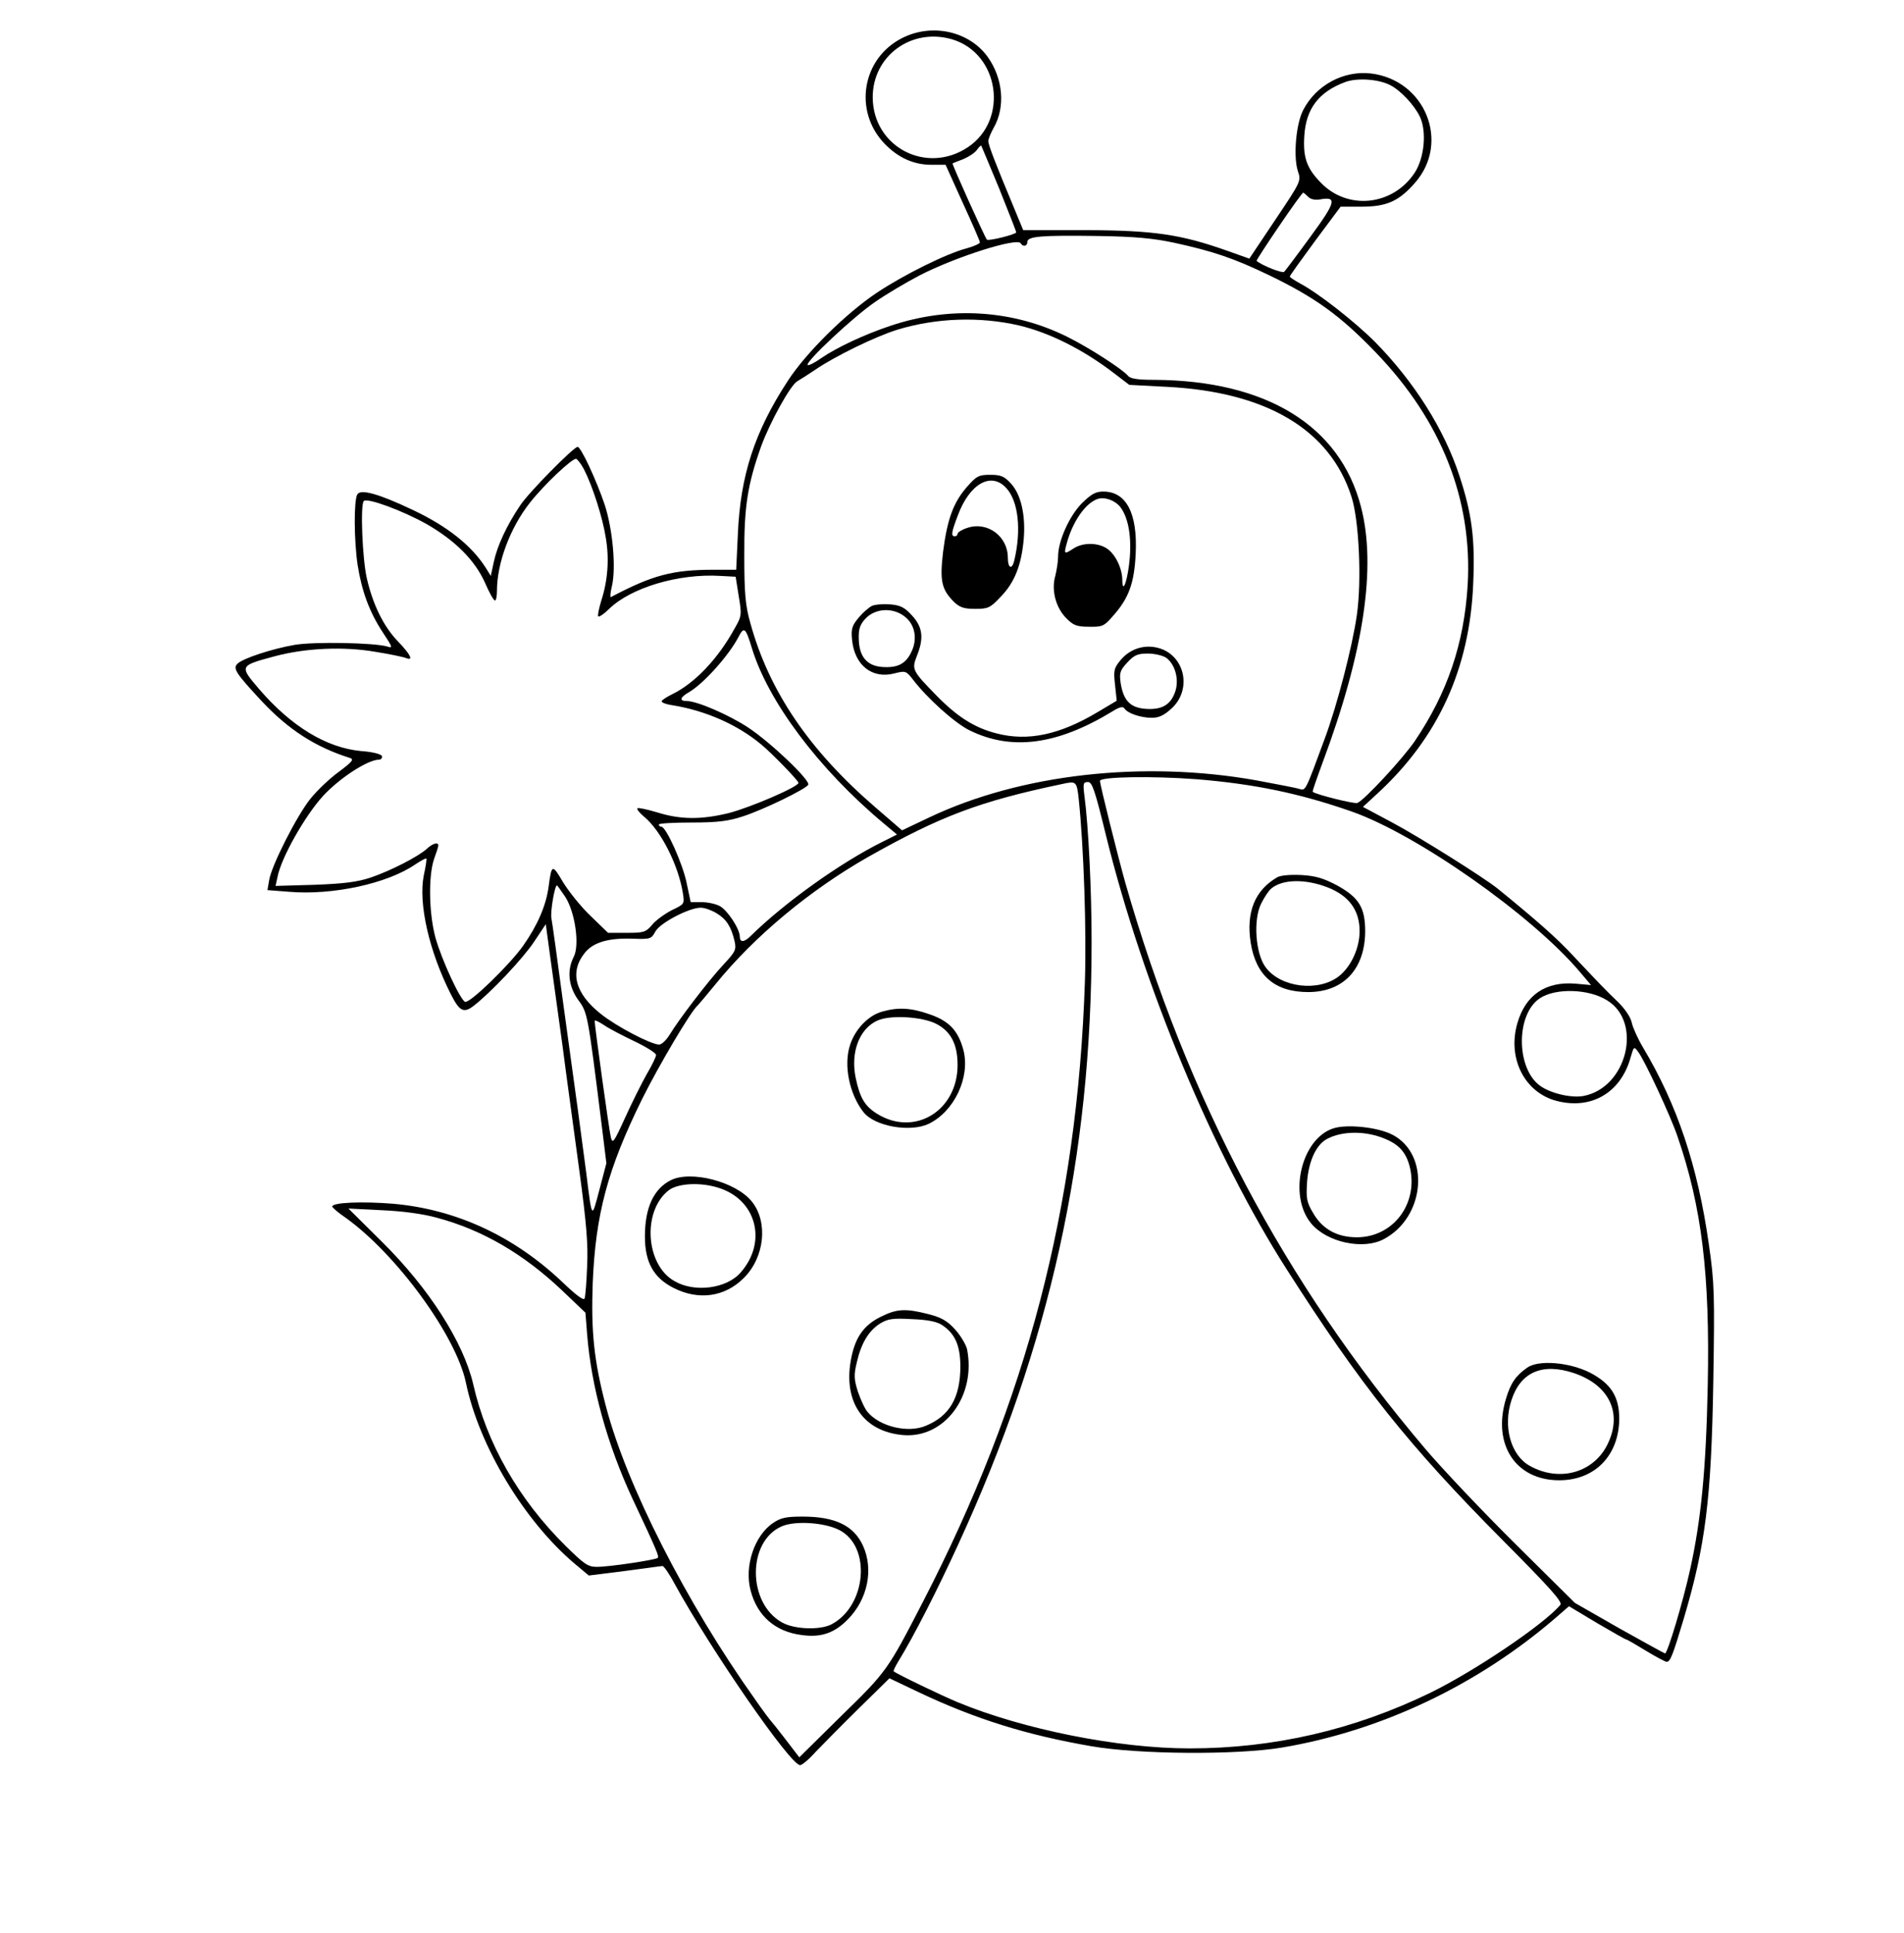 <?xml version="1.0" standalone="no"?>
<!DOCTYPE svg PUBLIC "-//W3C//DTD SVG 20010904//EN"
 "http://www.w3.org/TR/2001/REC-SVG-20010904/DTD/svg10.dtd">
<svg version="1.0" xmlns="http://www.w3.org/2000/svg"
 width="682pt" height="692pt" viewBox="0 0 682 692"
 preserveAspectRatio="xMidYMid meet">
<g transform="translate(0,692) scale(0.1,-0.1)"
fill="#000000" stroke="none">
<path d="M3232 6784 c-144 -72 -176 -261 -64 -378 48 -50 104 -76 168 -76 l51
0 61 -135 c34 -74 62 -138 62 -143 0 -4 -21 -14 -47 -21 -73 -19 -226 -95
-322 -159 -111 -74 -255 -216 -320 -317 -118 -181 -169 -337 -178 -547 l-6
-128 -81 0 c-146 0 -219 -19 -368 -98 -3 -1 -2 16 4 40 15 65 3 202 -26 291
-29 86 -85 207 -97 207 -14 0 -177 -165 -206 -210 -48 -71 -82 -145 -94 -201
l-11 -51 -18 29 c-51 80 -138 149 -261 207 -122 58 -187 76 -199 56 -13 -21
-12 -166 1 -253 15 -94 42 -168 90 -241 35 -53 37 -58 17 -51 -46 14 -265 18
-333 6 -81 -14 -184 -48 -204 -67 -18 -17 -7 -34 88 -136 95 -101 191 -163
315 -202 15 -5 7 -14 -41 -50 -32 -23 -78 -67 -102 -97 -49 -62 -139 -239
-147 -291 l-6 -35 78 -6 c155 -13 350 29 450 97 21 14 39 24 41 22 2 -1 -2
-29 -9 -60 -20 -101 19 -272 97 -426 31 -61 46 -69 82 -41 62 48 177 170 216
229 l42 63 16 -118 c9 -65 29 -208 44 -318 14 -110 42 -310 60 -445 26 -192
32 -266 28 -345 -2 -55 -6 -106 -9 -114 -3 -9 -31 12 -80 59 -173 164 -380
260 -605 280 -110 9 -219 5 -219 -10 0 -3 21 -22 48 -40 183 -131 396 -423
431 -591 47 -227 210 -497 391 -649 l49 -41 128 16 c70 9 131 18 136 18 4 1
24 -27 43 -63 130 -237 415 -650 450 -650 7 0 32 21 56 48 25 26 94 96 154
155 l110 108 105 -50 c203 -96 386 -153 617 -193 172 -30 522 -32 684 -5 357
60 703 225 982 466 l46 40 100 -60 c55 -32 102 -59 105 -59 3 0 34 -18 70 -40
36 -22 70 -40 75 -40 13 0 22 24 61 154 78 263 99 428 106 851 5 312 4 352
-16 490 -40 281 -113 499 -236 705 -18 30 -36 70 -40 88 -4 20 -24 49 -48 73
-48 46 -64 63 -162 167 -58 63 -136 131 -270 240 -51 41 -284 187 -378 237
l-105 56 51 47 c219 201 332 449 344 754 7 159 -5 249 -49 383 -54 167 -163
339 -303 481 -72 72 -202 174 -268 209 -20 11 -37 22 -37 25 0 3 41 60 91 128
l91 122 74 0 c91 0 134 19 192 85 128 145 37 369 -158 392 -98 11 -196 -42
-242 -131 -26 -50 -36 -167 -19 -219 12 -35 11 -37 -81 -174 l-93 -139 -76 27
c-169 60 -264 74 -509 75 l-225 0 -33 80 c-66 158 -92 225 -92 239 0 7 9 29
19 47 43 74 34 177 -21 254 -66 92 -199 122 -306 68z m179 -5 c169 -51 203
-288 56 -386 -148 -99 -339 0 -341 177 -1 150 139 252 285 209z m1569 -164
c37 -19 86 -71 106 -113 25 -53 16 -148 -19 -201 -79 -119 -242 -135 -338 -33
-49 51 -62 89 -57 166 6 97 52 157 146 192 42 16 120 11 162 -11z m-1401 -370
c33 -83 61 -153 61 -157 0 -7 -99 -32 -105 -26 -7 7 -126 271 -123 273 2 1 19
8 38 15 19 8 41 22 49 33 7 10 14 17 16 15 1 -2 30 -71 64 -153z m1107 -30 c9
-9 26 -12 42 -9 62 11 58 -8 -33 -132 -48 -66 -91 -123 -95 -127 -6 -7 -81 23
-99 39 -3 3 160 244 167 244 2 0 10 -7 18 -15z m-481 -164 c142 -31 215 -56
340 -116 166 -80 256 -145 383 -277 236 -245 347 -528 329 -834 -13 -210 -73
-385 -189 -557 -43 -63 -181 -212 -206 -222 -11 -4 -148 30 -160 40 -2 1 15
49 36 106 147 394 193 699 137 914 -75 291 -339 453 -741 455 -58 0 -85 4 -93
14 -20 24 -141 102 -218 140 -195 97 -420 111 -632 40 -93 -31 -192 -77 -249
-116 -24 -17 -46 -28 -49 -25 -10 10 163 172 239 224 41 29 116 73 164 98 129
66 347 135 360 114 8 -14 24 -11 24 5 0 20 51 24 255 21 129 -2 194 -8 270
-24z m-556 -296 c110 -26 230 -86 341 -171 l55 -42 134 -7 c357 -18 585 -153
662 -394 27 -83 37 -301 19 -424 -16 -112 -70 -321 -115 -442 -70 -190 -68
-186 -90 -180 -11 4 -81 17 -155 31 -404 72 -844 23 -1172 -133 l-97 -46 -95
82 c-237 204 -381 416 -448 659 -18 63 -22 106 -22 242 -1 176 12 256 60 391
32 88 106 221 130 234 10 6 39 24 64 41 68 47 217 120 296 144 139 42 293 47
433 15z m-1557 -516 c30 -58 67 -173 78 -245 13 -76 7 -154 -17 -227 -8 -27
-13 -51 -10 -54 3 -3 21 9 39 27 78 76 249 127 398 118 l55 -3 11 -69 c11 -66
11 -72 -14 -115 -60 -110 -144 -198 -225 -237 -20 -10 -37 -21 -37 -25 0 -5
17 -11 38 -14 119 -19 234 -70 318 -140 38 -31 134 -130 134 -138 0 -14 -169
-87 -249 -108 -98 -24 -173 -24 -256 2 -37 11 -69 18 -72 15 -3 -3 8 -17 25
-31 60 -50 122 -173 138 -273 6 -39 6 -39 -40 -61 -25 -13 -57 -36 -70 -52
-23 -27 -30 -29 -91 -29 l-67 0 -62 60 c-34 32 -78 87 -99 121 -39 66 -41 66
-52 -16 -9 -67 -39 -137 -91 -211 -48 -68 -191 -207 -208 -201 -17 6 -84 150
-106 229 -24 87 -26 223 -5 283 8 22 15 43 15 48 0 13 -21 7 -41 -12 -31 -28
-128 -78 -201 -103 -48 -16 -96 -22 -202 -26 l-139 -4 7 32 c13 69 99 220 163
290 60 65 161 130 200 130 8 0 13 6 11 13 -3 7 -33 15 -76 18 -123 12 -249 88
-364 222 -71 83 -71 83 55 117 111 30 249 36 363 16 50 -8 98 -18 108 -22 28
-11 18 11 -29 60 -51 53 -89 130 -111 225 -16 69 -24 264 -11 277 12 13 141
-35 226 -83 101 -58 172 -129 208 -209 15 -35 31 -64 36 -64 4 0 7 15 7 34 0
100 47 226 118 316 52 66 153 161 166 157 5 -2 18 -19 28 -38z m601 -639 c58
-191 239 -433 471 -627 l49 -41 -54 -27 c-152 -76 -350 -218 -471 -337 -22
-22 -38 -23 -38 -2 0 28 -44 95 -72 110 -15 8 -44 14 -66 14 l-38 0 -14 66
c-13 68 -74 204 -91 204 -5 0 -9 3 -9 8 0 4 53 7 118 7 93 0 131 5 183 22 74
24 224 97 234 113 9 15 -132 150 -215 205 -68 45 -183 95 -220 95 -28 0 -25
13 10 33 52 31 142 132 175 196 20 39 26 34 48 -39z m1593 -470 c207 -17 367
-50 554 -115 235 -82 648 -372 820 -576 l39 -46 -55 5 c-107 9 -180 -40 -209
-142 -36 -124 25 -246 138 -277 126 -34 233 28 268 156 11 38 12 39 26 20 23
-29 117 -231 141 -302 88 -254 117 -498 109 -892 -6 -303 -24 -483 -63 -660
-26 -118 -81 -301 -90 -301 -2 0 -76 41 -164 90 l-159 91 -214 212 c-118 117
-263 270 -323 341 -503 593 -851 1249 -1074 2028 -26 93 -90 348 -90 362 0 15
187 18 346 6z m-422 -72 c18 -172 28 -472 22 -653 -27 -808 -208 -1500 -580
-2220 -127 -246 -130 -250 -292 -408 l-151 -149 -49 64 c-26 34 -51 65 -54 68
-3 3 -28 36 -55 75 -248 348 -462 770 -535 1051 -43 164 -53 267 -47 439 10
246 53 409 177 660 58 117 176 317 199 335 3 3 32 37 63 75 140 173 339 338
548 457 259 146 399 199 695 261 50 11 52 10 59 -55z m98 -131 c132 -535 384
-1141 647 -1552 265 -415 436 -630 773 -969 169 -170 216 -222 207 -232 -57
-69 -308 -238 -466 -315 -274 -133 -561 -199 -862 -199 -256 0 -595 68 -830
165 -58 24 -220 102 -230 111 -2 1 6 18 17 36 55 89 141 258 216 422 328 714
476 1386 476 2154 0 184 -11 414 -26 525 -5 41 -4 47 13 47 15 0 25 -29 65
-193z m-1938 -217 c36 -55 53 -174 31 -216 -25 -49 -19 -105 16 -154 34 -46
34 -47 85 -455 l16 -130 -25 -95 c-28 -106 -26 -109 -47 60 -6 47 -20 148 -30
225 -11 77 -35 257 -55 400 -19 143 -37 273 -40 288 -4 24 12 117 20 117 1 0
14 -18 29 -40z m543 -60 c35 -21 52 -48 64 -99 7 -31 4 -38 -40 -85 -54 -58
-160 -197 -192 -250 -12 -20 -29 -36 -38 -36 -29 0 -153 65 -208 109 -94 74
-114 152 -57 221 31 37 85 52 171 49 62 -2 66 -1 80 25 16 31 121 86 163 86
14 0 39 -9 57 -20z m3190 -312 c128 -79 70 -313 -85 -342 -44 -8 -117 9 -155
36 -87 62 -88 257 -1 314 56 37 175 34 241 -8z m-3485 -146 c42 -20 77 -42 78
-49 0 -7 -15 -38 -34 -70 -18 -32 -53 -102 -77 -155 -40 -88 -45 -95 -51 -70
-6 23 -58 399 -58 417 0 4 15 -3 33 -15 17 -12 67 -38 109 -58z m-707 -632
c164 -44 311 -130 449 -261 l83 -79 6 -77 c15 -189 72 -394 162 -588 90 -191
96 -207 91 -213 -8 -7 -172 -32 -218 -32 -32 0 -45 9 -112 75 -168 166 -283
367 -331 579 -35 150 -158 343 -327 510 l-120 119 118 -6 c74 -3 149 -13 199
-27z"/>
<path d="M3463 5176 c-48 -55 -70 -115 -85 -232 -12 -103 -6 -134 39 -179 21
-20 36 -25 76 -25 46 0 54 3 92 44 49 50 74 113 82 207 7 85 -10 160 -47 199
-23 25 -36 30 -73 30 -41 0 -49 -4 -84 -44z m141 -3 c44 -47 55 -151 29 -260
-8 -34 -23 -28 -23 10 0 77 -73 131 -145 107 -19 -6 -35 -16 -35 -21 0 -5 -4
-9 -10 -9 -14 0 -13 12 11 75 42 113 119 157 173 98z"/>
<path d="M3875 5118 c-45 -46 -85 -135 -85 -191 0 -18 -5 -48 -10 -69 -15 -51
2 -114 39 -151 25 -26 38 -31 82 -31 48 -1 54 2 86 39 57 64 76 118 81 223 7
145 -34 222 -116 222 -28 0 -43 -9 -77 -42z m136 -11 c29 -36 42 -101 36 -182
-6 -76 -26 -139 -27 -82 0 42 -25 93 -55 113 -33 22 -87 22 -120 0 -34 -22
-35 -21 -23 22 21 75 65 139 108 155 25 9 61 -3 81 -26z"/>
<path d="M3124 4751 c-11 -5 -33 -24 -48 -42 -24 -29 -28 -40 -24 -80 9 -91
72 -141 152 -120 39 10 42 9 66 -22 51 -67 150 -156 203 -182 151 -74 314 -52
510 67 27 17 39 20 45 11 11 -17 58 -33 98 -33 25 0 44 9 70 33 73 66 50 185
-40 215 -52 17 -106 1 -141 -40 -25 -30 -27 -38 -21 -90 l6 -57 -69 -41 c-136
-81 -249 -105 -361 -76 -79 20 -140 59 -214 134 -88 90 -91 95 -72 143 26 64
21 104 -17 145 -26 29 -42 37 -77 40 -25 2 -54 0 -66 -5z m123 -44 c31 -28 39
-77 18 -120 -20 -44 -50 -59 -105 -55 -55 4 -83 37 -84 102 -1 34 5 50 23 70
38 41 106 42 148 3z m930 -142 c32 -23 47 -77 33 -120 -16 -48 -47 -67 -106
-63 -55 4 -80 29 -90 93 -5 36 -2 45 24 73 25 27 37 32 74 32 24 0 53 -7 65
-15z"/>
<path d="M4575 3779 c-81 -47 -112 -126 -95 -235 19 -118 87 -176 206 -176
126 0 203 82 204 217 0 85 -22 121 -99 164 -49 26 -77 35 -129 38 -40 2 -75
-1 -87 -8z m180 -36 c77 -30 115 -82 115 -157 0 -61 -31 -128 -75 -162 -73
-56 -207 -40 -261 32 -37 48 -46 172 -16 230 11 22 27 46 36 53 40 33 120 35
201 4z"/>
<path d="M4776 2880 c-115 -37 -163 -241 -79 -341 56 -67 185 -95 259 -56 149
78 168 303 32 374 -51 27 -163 39 -212 23z m184 -37 c52 -21 77 -50 90 -102
31 -131 -60 -251 -190 -251 -70 0 -123 29 -156 86 -24 40 -26 53 -22 114 6 73
32 131 71 152 54 29 138 30 207 1z"/>
<path d="M5470 2023 c-41 -29 -59 -55 -76 -112 -49 -163 35 -291 191 -291 128
0 214 89 215 220 0 80 -30 126 -104 165 -75 38 -186 47 -226 18z m167 -19
c125 -42 174 -140 124 -249 -48 -107 -174 -144 -282 -83 -68 38 -96 141 -65
235 33 101 111 134 223 97z"/>
<path d="M3160 3298 c-49 -13 -97 -63 -115 -119 -24 -72 -3 -176 48 -241 40
-51 167 -73 233 -42 92 44 150 167 125 264 -19 71 -52 105 -123 129 -66 23
-112 25 -168 9z m194 -44 c52 -27 76 -73 76 -147 0 -164 -154 -258 -288 -175
-44 27 -62 57 -77 129 -19 91 13 176 78 205 46 21 161 14 211 -12z"/>
<path d="M2402 2694 c-61 -31 -92 -99 -92 -201 0 -92 31 -148 102 -184 90 -46
184 -33 252 35 75 74 88 201 29 274 -57 71 -219 113 -291 76z m169 -26 c138
-41 179 -194 82 -304 -50 -58 -165 -73 -237 -31 -104 58 -116 251 -21 325 32
25 111 30 176 10z"/>
<path d="M3154 2205 c-62 -31 -93 -76 -107 -159 -25 -148 47 -251 186 -264
149 -14 264 139 231 307 -4 17 -23 49 -43 71 -28 31 -49 43 -96 55 -82 21
-113 19 -171 -10z m220 -29 c47 -31 66 -73 66 -151 -1 -110 -39 -175 -124
-210 -64 -27 -164 -3 -208 49 -10 11 -25 44 -35 73 -14 44 -15 60 -4 105 15
67 42 113 83 139 28 17 45 20 114 16 56 -2 90 -9 108 -21z"/>
<path d="M2769 1467 c-67 -45 -104 -156 -80 -243 24 -90 88 -146 182 -158 70
-10 118 7 166 56 71 72 93 179 54 264 -33 72 -100 104 -216 104 -59 0 -78 -4
-106 -23z m237 -25 c116 -59 98 -272 -28 -338 -41 -21 -133 -18 -177 7 -124
69 -125 290 -1 344 48 21 153 14 206 -13z"/>
</g>
</svg>

